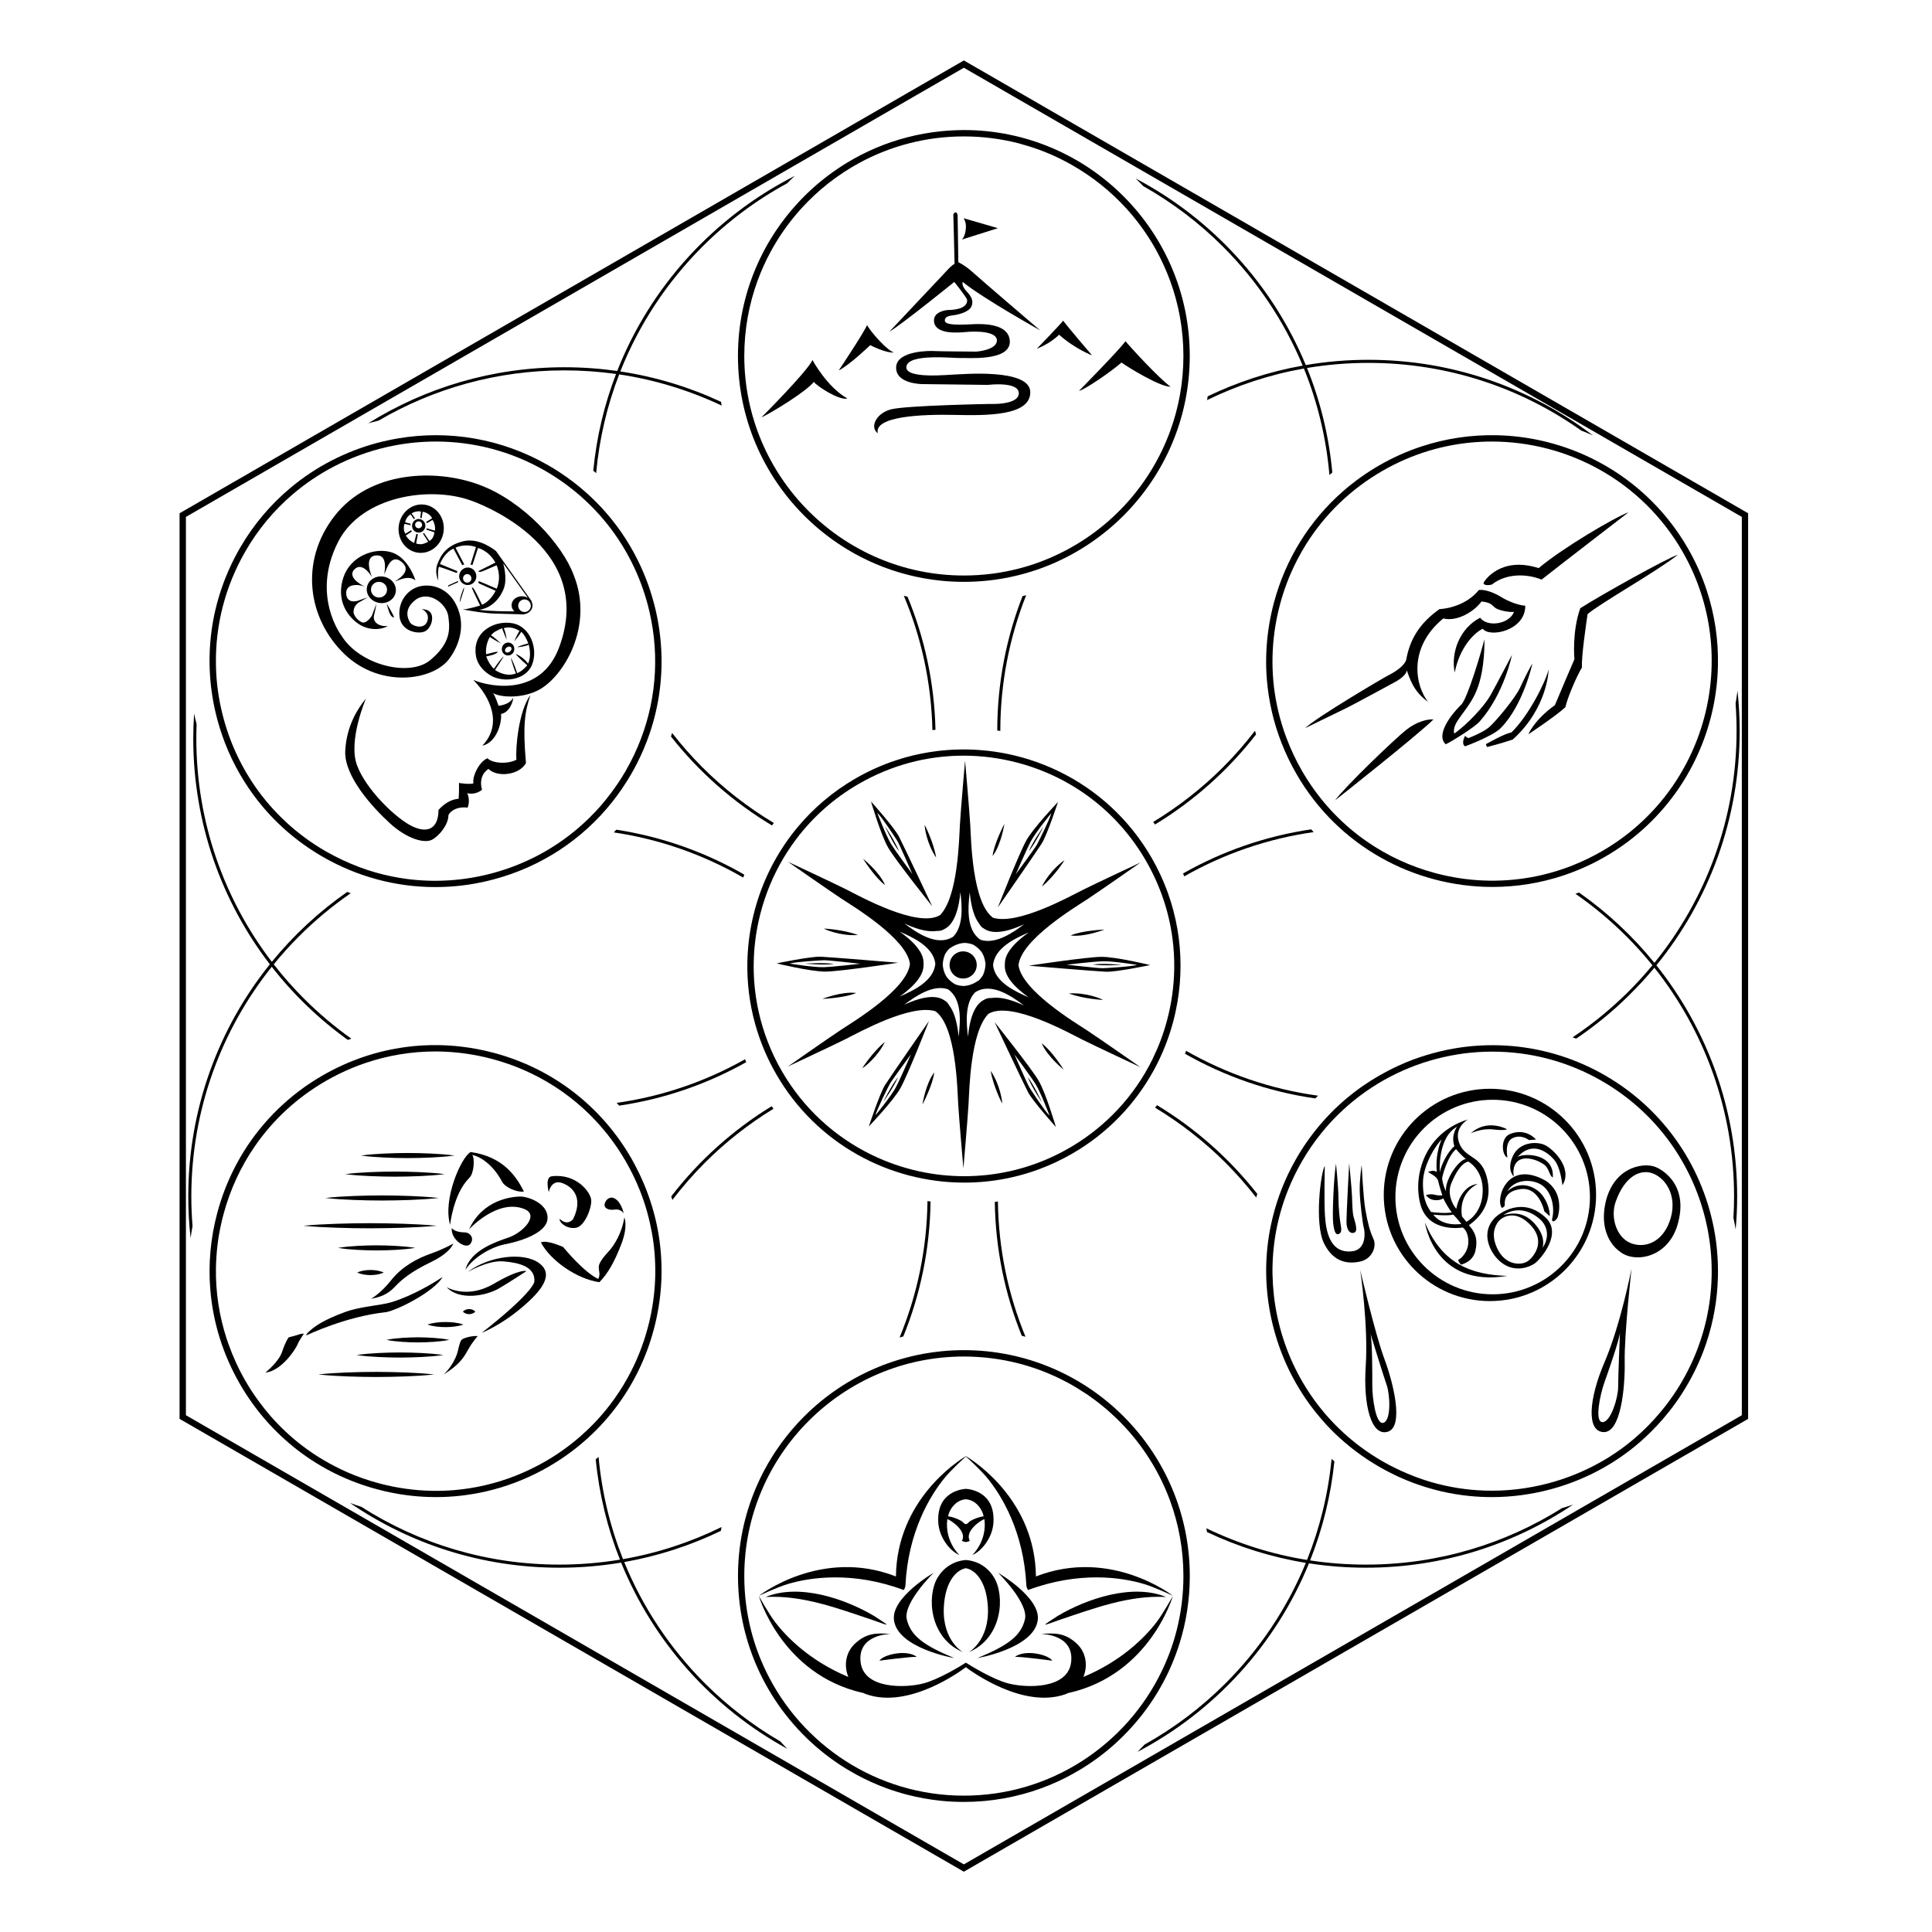 <?xml version="1.0" encoding="utf-8"?>
<!-- Generator: Adobe Illustrator 26.2.1, SVG Export Plug-In . SVG Version: 6.00 Build 0)  -->
<svg version="1.1" id="Layer_1" xmlns="http://www.w3.org/2000/svg" xmlns:xlink="http://www.w3.org/1999/xlink" x="0px" y="0px"
	 viewBox="0 0 576 576" style="enable-background:new 0 0 576 576;" xml:space="preserve">
<g>
	<path d="M72.67,232.72c1.73,2.79,3.66,5.44,5.78,7.94c1.41,1.67,2.91,3.26,4.49,4.79c0.79,0.76,1.6,1.51,2.42,2.23
		c3.31,2.9,6.93,5.49,10.82,7.74c10.38,5.99,21.9,9.05,33.57,9.05c1.46,0,2.93-0.05,4.39-0.14c0.73-0.05,1.47-0.11,2.2-0.18
		c2.2-0.22,4.4-0.54,6.58-0.98c1.46-0.29,2.92-0.63,4.37-1.02c14.12-3.78,26.35-11.85,35.27-23.1c2.06-2.6,3.94-5.36,5.63-8.28
		c0.56-0.97,1.1-1.96,1.61-2.95c1.53-2.98,2.83-6.04,3.89-9.16c1.42-4.16,2.41-8.44,2.98-12.77c0.28-2.16,0.46-4.34,0.53-6.53
		c0.07-2.19,0.03-4.38-0.11-6.57c-0.15-2.19-0.4-4.39-0.76-6.58c-0.36-2.19-0.83-4.37-1.42-6.55c-1.16-4.34-2.73-8.51-4.68-12.46
		c-1.46-2.96-3.12-5.8-4.99-8.49c-0.62-0.9-1.26-1.78-1.93-2.65c-2.66-3.46-5.66-6.67-8.97-9.56c-3.31-2.9-6.93-5.49-10.82-7.74
		c-14.07-8.12-29.89-10.58-44.78-8.07c-2.13,0.36-4.24,0.82-6.32,1.37c-9.37,2.51-18.2,7.03-25.79,13.36
		c-5.9,4.93-11.05,10.95-15.11,17.99c-1.12,1.95-2.15,3.94-3.06,5.96c-0.46,1.01-0.89,2.03-1.3,3.06c-0.81,2.05-1.52,4.14-2.12,6.24
		c-0.3,1.05-0.58,2.11-0.83,3.18c-0.5,2.13-0.89,4.28-1.17,6.44c-1.14,8.66-0.57,17.54,1.75,26.23
		C66.54,221.03,69.2,227.15,72.67,232.72z M64.38,198.07c-0.2-11.72,2.78-23.31,8.79-33.72c3.78-6.56,8.54-12.21,13.98-16.88
		c3.81-3.27,7.95-6.07,12.33-8.35c2.5-1.31,5.09-2.45,7.73-3.42c0.66-0.24,1.32-0.48,1.99-0.7c2.67-0.89,5.39-1.6,8.16-2.14
		c4.14-0.81,8.37-1.22,12.61-1.22c11.1,0,22.34,2.82,32.62,8.76c1.89,1.09,3.72,2.27,5.47,3.53c1.75,1.26,3.44,2.59,5.04,4
		c0.8,0.7,1.59,1.43,2.35,2.17c1.53,1.48,2.99,3.03,4.36,4.65c0.69,0.81,1.35,1.63,2,2.48c3.23,4.21,5.94,8.81,8.07,13.74
		c0.43,0.98,0.83,1.98,1.21,2.99c0.76,2.02,1.42,4.09,1.99,6.2c0.87,3.25,1.48,6.54,1.85,9.82c1.54,13.77-1.33,27.62-8.39,39.85
		c-1.33,2.3-2.79,4.49-4.36,6.58c-1.06,1.42-2.17,2.8-3.34,4.13c-1.01,1.14-2.06,2.23-3.14,3.3c-7.96,7.83-17.83,13.53-28.91,16.5
		c-8.44,2.26-17.08,2.81-25.49,1.71c-3.16-0.42-6.28-1.06-9.35-1.94c-3.41-0.97-6.74-2.25-9.99-3.79c-1.29-0.61-2.57-1.27-3.83-1.96
		c-0.34-0.19-0.68-0.36-1.01-0.55c-8.52-4.92-15.67-11.54-21.11-19.39c-1.81-2.62-3.43-5.37-4.85-8.25
		c-1.42-2.88-2.63-5.87-3.62-8.97c-0.33-1.03-0.64-2.08-0.92-3.13c-0.28-1.06-0.54-2.11-0.77-3.17c-0.46-2.12-0.81-4.25-1.06-6.38
		S64.41,200.2,64.38,198.07z"/>
	<path d="M255.08,232.08c-6.75,3.9-12.52,8.83-17.25,14.49c-1.35,1.62-2.61,3.29-3.79,5.02c-1.76,2.59-3.33,5.3-4.69,8.1
		c-1.81,3.73-3.26,7.62-4.33,11.62c-0.27,1-0.51,2-0.73,3.01c-0.88,4.04-1.37,8.17-1.47,12.32c-0.14,6.23,0.61,12.53,2.33,18.68
		c1.43,5.13,3.51,10.16,6.3,14.98c11.95,20.7,33.7,32.28,56.04,32.28c4.11,0,8.23-0.39,12.32-1.19c2.73-0.53,5.43-1.24,8.11-2.14
		c0.67-0.22,1.34-0.46,2-0.71c3.32-1.24,6.58-2.77,9.75-4.6c10.6-6.12,18.81-14.82,24.3-24.84c0.5-0.91,0.98-1.83,1.43-2.77
		c0.91-1.87,1.72-3.77,2.45-5.71c0.72-1.94,1.35-3.91,1.89-5.91c0.54-2,0.97-4.02,1.32-6.06c2.4-14.28,0.05-29.45-7.74-42.94
		c-6.68-11.57-16.42-20.29-27.61-25.73c-2.8-1.36-5.69-2.52-8.64-3.46c-0.98-0.31-1.98-0.61-2.98-0.87
		c-3.99-1.07-8.09-1.76-12.23-2.05c-4.14-0.29-8.32-0.19-12.48,0.32c-3.12,0.39-6.23,1-9.31,1.86c-1.03,0.29-2.05,0.6-3.06,0.94
		C262.92,228.07,258.93,229.86,255.08,232.08z M287.27,225.29c5.44,0,10.93,0.72,16.33,2.16c16.18,4.33,29.7,14.71,38.07,29.21
		c2.09,3.63,3.8,7.4,5.12,11.28c0.66,1.94,1.22,3.9,1.68,5.88c0.46,1.98,0.83,3.98,1.09,6c0.4,3.02,0.57,6.07,0.52,9.13
		c-0.09,5.1-0.8,10.23-2.15,15.28c-0.27,1.01-0.57,2.01-0.88,3c-0.64,1.98-1.36,3.91-2.18,5.8c-0.41,0.94-0.84,1.87-1.29,2.79
		c-2.71,5.51-6.21,10.56-10.38,15.01c-2.09,2.23-4.35,4.31-6.76,6.22c-1.61,1.28-3.29,2.48-5.04,3.61
		c-0.87,0.56-1.76,1.11-2.67,1.63c-1.87,1.08-3.78,2.05-5.71,2.92c-1.93,0.87-3.89,1.63-5.86,2.28c-1.97,0.66-3.97,1.21-5.97,1.66
		c-9.02,2.03-18.28,2-27.1,0.08c-4.9-1.07-9.67-2.72-14.2-4.92c-10.86-5.28-20.32-13.75-26.8-24.97
		c-3.24-5.61-5.51-11.53-6.87-17.54c-0.9-4.01-1.4-8.07-1.5-12.11c-0.03-1.01-0.03-2.02,0-3.03c0.09-4.03,0.57-8.04,1.43-11.96
		c1.28-5.88,3.4-11.58,6.3-16.89c1.45-2.65,3.1-5.21,4.94-7.65c4.9-6.5,11.16-12.14,18.65-16.46c0.6-0.35,1.21-0.69,1.82-1.01
		c4.89-2.62,10.04-4.55,15.32-5.79C277.79,225.84,282.51,225.29,287.27,225.29z"/>
	<path d="M287.83,18.29l-0.47-0.27L54.01,152.75l-0.47,0.27v270l233.35,134.73l0.47,0.27l233.35-134.73l0.47-0.27v-270L287.83,18.29
		z M519.3,421.93L287.36,555.84L55.43,421.93V154.11L287.36,20.2L519.3,154.11V421.93z"/>
	<path d="M493.24,287.06c-6.48-7.99-14.05-15.05-22.48-20.97c-0.35,0.13-0.7,0.25-1.06,0.38c5.42,3.76,10.49,7.99,15.15,12.64
		c2.75,2.75,5.35,5.64,7.8,8.67c-2.23,2.7-4.58,5.29-7.06,7.76c-5.1,5.1-10.71,9.7-16.74,13.73c0.36,0.12,0.71,0.25,1.07,0.38
		c8.74-5.91,16.59-13.03,23.31-21.14c14.88,18.73,23.76,42.43,23.76,68.21c0,2.15-0.07,4.27-0.19,6.39
		c0.25,1.13,0.47,2.27,0.67,3.41c0.28-3.23,0.44-6.5,0.44-9.8c0-26.06-9.01-50.02-24.08-68.93c15.52-19.05,24.83-43.36,24.83-69.85
		c0-4.06-0.22-8.06-0.65-12.01c-0.16,1.28-0.35,2.55-0.57,3.81c0.2,2.71,0.3,5.44,0.3,8.2
		C517.73,244.14,508.55,268.19,493.24,287.06z"/>
	<path d="M407.24,466.47c-5.66,0-11.22-0.43-16.65-1.25c3.7-9.29,6.18-19.21,7.24-29.54c-0.28-0.23-0.56-0.47-0.84-0.7
		c-1.02,10.54-3.53,20.64-7.32,30.1c-10.59-1.7-20.66-4.94-30.01-9.44c0.07,0.37,0.13,0.75,0.2,1.12c9.19,4.36,19.08,7.5,29.46,9.19
		c-5.57,13.54-13.76,25.73-23.95,35.92c-7.13,7.13-15.25,13.28-24.12,18.24c-0.7,0.75-1.41,1.48-2.13,2.19
		c23-12.07,41.23-31.99,51.13-56.21c5.54,0.85,11.22,1.3,17,1.3c22.86,0,44.11-6.94,61.75-18.82c-1.09,0.38-2.19,0.73-3.3,1.05
		C448.76,460.29,428.72,466.47,407.24,466.47z"/>
	<path d="M210.15,501.86c-10.25-10.25-18.48-22.52-24.05-36.15c10.15-1.79,19.82-4.96,28.81-9.31c0.07-0.38,0.15-0.76,0.22-1.14
		c-9.15,4.5-19.01,7.78-29.39,9.58c-3.81-9.57-6.31-19.8-7.28-30.48c-0.28,0.24-0.57,0.47-0.85,0.71
		c1.02,10.47,3.49,20.51,7.22,29.92c-5.87,0.97-11.9,1.48-18.04,1.48c-21.75,0-42.01-6.32-59.06-17.23
		c-1.14-0.36-2.28-0.75-3.4-1.16c17.78,12.18,39.28,19.31,62.46,19.31c6.27,0,12.41-0.52,18.39-1.52
		c9.63,23.72,27.25,43.33,49.52,55.51c-0.71-0.73-1.41-1.47-2.09-2.22C224.38,514.37,216.84,508.55,210.15,501.86z"/>
	<path d="M81.02,288.24c6.48,8.3,14.13,15.64,22.69,21.8c0.34-0.13,0.69-0.25,1.03-0.38c-5.02-3.57-9.72-7.55-14.07-11.89
		c-3.23-3.23-6.25-6.65-9.06-10.26c2.38-2.93,4.91-5.73,7.58-8.4c4.72-4.72,9.87-9.01,15.38-12.81c-0.35-0.13-0.7-0.26-1.04-0.39
		c-8.43,5.88-16,12.9-22.49,20.85c-14.12-18.47-22.51-41.55-22.51-66.6c0-1.43,0.04-2.84,0.09-4.26c-0.28-1.04-0.52-2.09-0.75-3.14
		c-0.16,2.45-0.25,4.91-0.25,7.4c0,25.33,8.51,48.68,22.83,67.33c-15.22,18.96-24.32,43.02-24.32,69.22c0,4.19,0.24,8.32,0.69,12.39
		c0.16-1.18,0.36-2.36,0.58-3.54c-0.23-2.92-0.36-5.87-0.36-8.84C57.04,330.82,66.01,307.02,81.02,288.24z"/>
	<path d="M168.27,110.42c5.23,0,10.37,0.37,15.4,1.07c-3.5,9.1-5.82,18.78-6.79,28.85c0.28,0.24,0.57,0.47,0.85,0.71
		c0.94-10.29,3.29-20.16,6.87-29.43c10.78,1.61,21.04,4.8,30.56,9.3c-0.08-0.37-0.13-0.74-0.2-1.12
		c-9.37-4.37-19.45-7.46-30.02-9.06c5.57-14.06,13.96-26.69,24.47-37.21c7.45-7.44,15.95-13.82,25.28-18.89
		c0.73-0.75,1.49-1.48,2.25-2.2c-24.01,12.21-42.99,32.91-52.93,58.16c-5.14-0.73-10.39-1.11-15.74-1.11
		c-21.48,0-41.52,6.13-58.49,16.71c1.03-0.29,2.06-0.56,3.1-0.81C129.14,115.88,148.07,110.42,168.27,110.42z"/>
	<path d="M364.62,73.54c10.08,10.08,18.2,22.1,23.76,35.46c-9.97,1.78-19.47,4.9-28.32,9.16c-0.06,0.37-0.13,0.75-0.19,1.12
		c9-4.4,18.69-7.61,28.87-9.41c4.03,9.93,6.65,20.59,7.61,31.72c0.28-0.24,0.57-0.47,0.86-0.71c-1.01-10.93-3.59-21.39-7.54-31.17
		c5.96-1,12.08-1.52,18.32-1.52c23.64,0,45.54,7.48,63.45,20.19c1.18,0.45,2.35,0.93,3.5,1.45c-18.59-14.15-41.79-22.56-66.96-22.56
		c-6.36,0-12.61,0.54-18.68,1.57c-9.91-23.93-27.97-43.63-50.72-55.63c0.77,0.74,1.52,1.5,2.25,2.27
		C349.58,60.42,357.58,66.5,364.62,73.54z"/>
	<path d="M278.9,217.57c-0.32-14.02-3.26-27.4-8.33-39.66c-0.37-0.09-0.73-0.18-1.1-0.28c5.2,12.36,8.2,25.87,8.52,40.05
		C278.29,217.64,278.6,217.61,278.9,217.57z"/>
	<path d="M305.94,177.46c-0.36,0.09-0.72,0.17-1.08,0.26c-4.85,12.42-7.52,25.93-7.54,40.07c0.3,0.04,0.61,0.09,0.91,0.14
		C298.23,203.63,300.97,189.98,305.94,177.46z"/>
	<path d="M200.38,218.53c-0.11,0.35-0.23,0.7-0.34,1.05c8.32,10.56,18.53,19.57,30.12,26.52c0.18-0.25,0.36-0.5,0.54-0.75
		c-7.77-4.66-14.93-10.23-21.3-16.6C206.19,225.54,203.18,222.12,200.38,218.53z"/>
	<path d="M183.74,247.36c-0.25,0.27-0.49,0.55-0.75,0.81c13.88,2.05,26.9,6.72,38.57,13.46c0.12-0.29,0.24-0.57,0.35-0.86
		C210.35,254.1,197.46,249.47,183.74,247.36z"/>
	<path d="M352.71,260.41c0.12,0.29,0.24,0.57,0.36,0.86c11.69-6.65,24.71-11.22,38.58-13.19c-0.26-0.27-0.5-0.55-0.75-0.82
		C377.18,249.29,364.29,253.84,352.71,260.41z"/>
	<path d="M364.62,228.75c-6.24,6.24-13.23,11.71-20.82,16.31c0.19,0.25,0.38,0.5,0.56,0.75c11.61-7.05,21.82-16.17,30.12-26.86
		c-0.11-0.36-0.22-0.72-0.33-1.08C371.21,221.71,368.03,225.34,364.62,228.75z"/>
	<path d="M344.38,330.24c7.65,4.62,14.7,10.13,20.99,16.41c3.26,3.26,6.31,6.72,9.14,10.37c0.11-0.35,0.22-0.71,0.34-1.06
		c-8.27-10.53-18.41-19.52-29.91-26.47C344.74,329.74,344.56,329.99,344.38,330.24z"/>
	<path d="M392.94,326.66c-14.14-1.94-27.41-6.58-39.3-13.37c-0.11,0.29-0.24,0.58-0.35,0.87c11.77,6.7,24.89,11.32,38.85,13.32
		C392.4,327.21,392.67,326.93,392.94,326.66z"/>
	<path d="M296.59,358.34c0.2,14.1,3.03,27.56,8.04,39.91c0.37,0.09,0.74,0.18,1.11,0.28c-5.14-12.46-8.04-26.06-8.23-40.33
		C297.2,358.25,296.9,358.3,296.59,358.34z"/>
	<path d="M222.48,316.66c-0.12-0.28-0.24-0.57-0.37-0.85c-11.61,6.55-24.52,11.05-38.26,13c0.25,0.27,0.51,0.54,0.75,0.82
		C198.2,327.62,210.98,323.13,222.48,316.66z"/>
	<path d="M269.31,398.44c5.07-12.44,7.93-26.01,8.12-40.23c-0.3-0.04-0.61-0.09-0.91-0.13c-0.17,14.39-3.12,28.12-8.32,40.67
		C268.57,398.64,268.94,398.54,269.31,398.44z"/>
	<path d="M210.15,346.65c6.14-6.14,13.02-11.55,20.47-16.1c-0.19-0.25-0.38-0.5-0.56-0.75c-11.55,7.07-21.7,16.2-29.94,26.88
		c0.11,0.36,0.23,0.71,0.34,1.07C203.44,353.84,206.68,350.13,210.15,346.65z"/>
	<path d="M311.1,246.44c0,0-3.18,4.45-4.39,7.4C308.8,251.19,311.1,246.44,311.1,246.44z"/>
	<path d="M283.1,287.69c0,2.24,1.81,4.05,4.05,4.05s4.05-1.81,4.05-4.05c0-2.24-1.81-4.05-4.05-4.05S283.1,285.46,283.1,287.69z"/>
	<path d="M319.2,278.9c4.22,0.54,10.07-1.76,10.07-1.76S322.57,277.4,319.2,278.9z"/>
	<path d="M275.7,245.96c-0.12,0.29,0.53,5.5,3.4,9.72C278.34,251.05,275.7,245.96,275.7,245.96z"/>
	<path d="M252.32,265.18c-3.96-1.99-17.41-8.26-17.41-8.26s0.32,0.18,0.89,0.51c-0.56-0.32-0.87-0.5-0.87-0.5
		s12.12,8.48,15.83,10.92c3.6,2.37,19.51,11.9,20.53,19.49c-0.79,7.62-16.92,17.29-20.55,19.68c-3.71,2.44-15.86,10.95-15.86,10.95
		s0.32-0.18,0.89-0.51c-0.56,0.32-0.87,0.5-0.87,0.5s13.41-6.26,17.37-8.25c3.76-1.89,19.29-10.51,26.62-8.22
		c6.22,4.48,6.52,23.3,6.78,27.64c0.26,4.43,1.55,19.21,1.55,19.21s0-0.36,0-1.02c0,0.64,0,1,0,1s1.29-14.74,1.54-19.16
		c0.24-4.13,0.53-21.39,5.92-26.9c0.06-0.03,0.12-0.06,0.19-0.1c6.73-3.72,23.78,5.77,27.75,7.76c3.96,1.99,17.41,8.26,17.41,8.26
		s-0.32-0.18-0.89-0.51c0.56,0.32,0.87,0.5,0.87,0.5s-12.12-8.48-15.83-10.92c-3.6-2.37-19.51-11.9-20.53-19.49
		c0.79-7.62,16.92-17.29,20.55-19.68c3.71-2.44,15.86-10.95,15.86-10.95s-0.32,0.18-0.89,0.51c0.56-0.32,0.87-0.5,0.87-0.5
		s-13.41,6.26-17.37,8.25c-3.76,1.89-19.29,10.51-26.62,8.22c-6.22-4.48-6.52-23.3-6.78-27.64c-0.26-4.43-1.55-19.21-1.55-19.21
		s0,0.36,0,1.02c0-0.64,0-1,0-1s-1.29,14.74-1.54,19.16c-0.24,4.13-0.53,21.39-5.92,26.9c-0.06,0.03-0.12,0.06-0.19,0.1
		C273.34,276.66,256.28,267.17,252.32,265.18z M275.34,287.57c0.11-1.51-0.06-4.81-7.12-9.82c3.83,1.66,10.03,4.47,10.63,9.51
		c-0.36,5.25-6.72,8.15-10.64,9.85C274.85,292.4,275.39,289.19,275.34,287.57z M285.8,309.06c-0.47-5-1.6-7.7-2.73-9.22
		c-0.36-0.6-0.75-1.09-0.97-1.23c-0.93-0.59-3.47-3.23-12.54,0.94c3.23-2.4,8.48-6.14,13.03-4.63
		C286.96,297.85,286.29,304.82,285.8,309.06z M295.71,297.53c-0.75,0-1.41,0.1-1.66,0.23c-0.98,0.51-4.53,1.39-5.46,11.33
		c-0.45-3.85-1.05-9.97,2.13-13.25c0.03-0.02,0.05-0.03,0.08-0.05c4.84-3.03,10.9,1.3,14.48,3.96
		C300.53,297.56,297.58,297.25,295.71,297.53z M299.58,287.53c-0.11,1.51,0.06,4.81,7.12,9.82c-3.83-1.66-10.03-4.47-10.63-9.51
		c0.36-5.25,6.72-8.15,10.64-9.85C300.06,282.7,299.53,285.91,299.58,287.53z M289.11,266.04c0.47,5,1.6,7.7,2.73,9.22
		c0.36,0.6,0.74,1.09,0.97,1.23c0.93,0.59,3.47,3.23,12.54-0.94c-3.23,2.4-8.48,6.14-13.03,4.63
		C287.95,277.25,288.62,270.28,289.11,266.04z M290.06,281.6c0.67,0.37,1.89,1.17,2.82,2.58c0,0,0,0-0.01,0
		c0.66,1.2,0.88,2.39,0.94,3.26c-0.02,0.82-0.17,2.1-0.83,3.42c0,0,0,0-0.01,0c-0.35,0.58-0.75,1.06-1.16,1.46
		c-0.14,0.05-0.26,0.11-0.36,0.18c0,0-1.67,1.32-4.13,1.47c0,0,0-0.01,0-0.01c-0.96-0.02-1.8-0.22-2.5-0.48
		c-0.67-0.37-1.89-1.17-2.82-2.58c0,0,0,0,0.01,0c-0.66-1.2-0.88-2.39-0.94-3.26c0.02-0.82,0.17-2.1,0.83-3.42c0,0,0,0,0.01,0
		c0.35-0.58,0.75-1.06,1.16-1.46c0.14-0.05,0.26-0.11,0.36-0.18c0,0,1.67-1.32,4.13-1.47c0,0,0,0.01,0,0.01
		C288.53,281.15,289.37,281.35,290.06,281.6z M279.21,277.56c0.75,0,1.41-0.1,1.66-0.23c0.98-0.51,4.53-1.39,5.46-11.33
		c0.45,3.85,1.05,9.97-2.13,13.25c-0.03,0.02-0.05,0.03-0.08,0.05c-4.84,3.03-10.9-1.3-14.48-3.96
		C274.39,277.54,277.33,277.84,279.21,277.56z"/>
	<path d="M310.64,264.31c3.63-2.97,6.72-7.8,6.72-7.8C317.05,256.55,312.86,259.71,310.64,264.31z"/>
	<path d="M263.9,323.43c-1.63,2.56-4.87,12.41-4.87,12.41s7.21-7.54,9.39-11.37c2.18-3.83,8.55-20.08,8.55-20.08
		S265.53,320.87,263.9,323.43z M267.08,324.18c-1.37,2.6-6.06,8.33-6.06,8.33c0.46-1.89,3.73-8.35,4.26-9.35
		c0.53-1,6.32-8.84,6.32-8.84S268.46,321.58,267.08,324.18z"/>
	<path d="M263.35,328.51c0,0,3.18-4.45,4.39-7.4C265.66,323.75,263.35,328.51,263.35,328.51z"/>
	<path d="M255.26,296.04c-4.22-0.54-10.07,1.76-10.07,1.76S251.89,297.54,255.26,296.04z"/>
	<path d="M298.76,328.98c0.12-0.29-0.53-5.5-3.4-9.72C296.12,323.89,298.76,328.98,298.76,328.98z"/>
	<path d="M245.66,276.84c0.2,0.25,5.03,2.3,10.12,1.92C251.38,277.1,245.66,276.84,245.66,276.84z"/>
	<path d="M263.81,310.64c-3.63,2.97-6.72,7.8-6.72,7.8C257.41,318.39,261.6,315.23,263.81,310.64z"/>
	<path d="M277.93,270.2c0,0-8.55-18.15-9.95-20.85c-1.41-2.69-8.31-10.42-8.31-10.42s2.93,10.01,5.15,13.82
		C267.04,256.56,277.93,270.2,277.93,270.2z M267.52,250.69c0.61,0.96,4.5,9.89,4.5,9.89s-4.72-6.35-6.29-8.84
		c-1.56-2.49-4.18-9.42-4.18-9.42C262.96,243.66,266.92,249.73,267.52,250.69z"/>
	<path d="M310.61,328.6c0,0-2.27-4.98-4.21-7.5C307.64,324.22,310.61,328.6,310.61,328.6z"/>
	<path d="M263.85,246.35c0,0,2.27,4.98,4.21,7.5C266.82,250.72,263.85,246.35,263.85,246.35z"/>
	<path d="M240.06,287.29c0,0,5.45,0.53,8.6,0.1C245.34,286.91,240.06,287.29,240.06,287.29z"/>
	<path d="M267.76,287.03c0,0-20-1.67-23.03-1.8c-3.04-0.13-13.18,1.99-13.18,1.99s10.14,2.47,14.54,2.45
		C250.5,289.64,267.76,287.03,267.76,287.03z M235.43,287.27c1.86-0.55,9.09-0.94,10.23-0.99c1.13-0.05,10.82,1.05,10.82,1.05
		s-7.86,0.92-10.8,1.02C242.74,288.47,235.43,287.27,235.43,287.27z"/>
	<path d="M263.87,263.88c-1.64-3.92-6.56-7.85-6.56-7.85S260.89,261.71,263.87,263.88z"/>
	<path d="M278.53,319.72c-2.58,3.38-3.52,9.6-3.52,9.6S278.14,323.39,278.53,319.72z"/>
	<path d="M334.39,287.65c0,0-5.45-0.53-8.6-0.1C329.12,288.04,334.39,287.65,334.39,287.65z"/>
	<path d="M310.56,251.51c1.63-2.56,4.87-12.41,4.87-12.41s-7.21,7.54-9.39,11.37c-2.18,3.83-8.55,20.08-8.55,20.08
		S308.93,254.07,310.56,251.51z M307.37,250.76c1.37-2.6,6.06-8.33,6.06-8.33c-0.46,1.89-3.73,8.35-4.26,9.35
		c-0.53,1-6.32,8.84-6.32,8.84S306,253.36,307.37,250.76z"/>
	<path d="M306.7,287.91c0,0,20,1.67,23.03,1.8s13.18-1.99,13.18-1.99s-10.14-2.47-14.54-2.45
		C323.96,285.3,306.7,287.91,306.7,287.91z M339.03,287.67c-1.86,0.55-9.09,0.94-10.23,0.99c-1.13,0.05-10.82-1.05-10.82-1.05
		s7.86-0.92,10.8-1.02C331.72,286.48,339.03,287.67,339.03,287.67z"/>
	<path d="M295.93,255.22c2.58-3.38,3.52-9.6,3.52-9.6S296.32,251.55,295.93,255.22z"/>
	<path d="M328.8,298.11c-0.2-0.25-5.03-2.3-10.12-1.92C323.07,297.84,328.8,298.11,328.8,298.11z"/>
	<path d="M296.53,304.74c0,0,8.55,18.15,9.95,20.85c1.41,2.69,8.32,10.42,8.32,10.42s-2.93-10.01-5.15-13.82
		C307.42,318.38,296.53,304.74,296.53,304.74z M306.94,324.26c-0.61-0.96-4.5-9.89-4.5-9.89s4.72,6.35,6.29,8.84
		s4.18,9.42,4.18,9.42C311.5,331.28,307.54,325.21,306.94,324.26z"/>
	<path d="M310.58,311.07c1.64,3.92,6.56,7.85,6.56,7.85S313.57,313.23,310.58,311.07z"/>
	<path d="M116.17,182.85c0.24,0.41,0.37,0.99,1.34,1.29c-0.35-1.22-1.93-3.64-2.21-4.15C115.26,179.92,115.93,182.43,116.17,182.85z
		"/>
	<path d="M153.97,226.5c-2.65,1.39-7.12,1.12-8.64-0.44c-2.6,1.08-4.62,5.64-4.17,7.49c-1.28,0.39-4.32-0.12-4.32-0.12
		s0.06,2.98-0.11,4.73c-2.41,0.1-4.59,1.74-6,3.31c0,5.09-2.74,7.2-7.61,4.98c-4.88-2.22-14.05-11.03-16.71-18.38
		c-2.67-7.35,2.69-19.79,2.69-19.79c-2.31,2.77-5.8,8.03-6.17,15.6c-0.36,7.56,8.15,16.85,13.33,21.58s10.35,6.06,12.54,4.89
		c2.19-1.17,4.9-4.52,4.89-7.29c0.64-1.45,2.83-2.68,5.71-2.27c0.93-2.18-0.09-4.32-0.09-4.32s2.22,0.73,4.4-1.01
		c-0.6-1.94-0.45-4.67,1.93-6.21c2.67,2.62,9.24,1.82,11.17-1.76c-1-11.49-0.31-15.31,1.34-20.28
		C154.65,211.88,153.64,223.01,153.97,226.5z"/>
	<path d="M123.86,173.04c0,0-2.03-6.8-7.13-8.37c-5.09-1.57-12.23,1.11-14.35,7.48c-2.12,6.37,0.77,11.23,4.36,13.75
		c3.59,2.52,7.63,1.63,8.87,0.71c-2.29,0.33-4.65-0.97-4.09-3.2c0.56-2.23,0.68-3.41,0.68-3.41l-1.31,3.54c0,0-1.7,2.85-3.3,1.85
		c-1.6-1-1.94-2.03-2.12-2.49c-0.18-0.46-0.11-2.41,1.66-3.37c1.76-0.96,2.44-1.43,2.44-1.43l-2.8,0.98c0,0-3.26,1.19-3.55-2
		c-0.29-3.19,3.77-2.98,5.65-2.13c0,0-5.47-2.47-3.36-5.03c2.55-2.9,5.42,2.18,5.42,2.18s-2.64-5.91,0.89-6.47
		c3.96-0.6,2.83,4.61,2.75,5.6c0.67-1.49,1.93-6.41,5.25-3.64c3.32,2.77-1.67,5.43-2.13,5.79
		C119.81,172.56,121.98,171.59,123.86,173.04z"/>
	<path d="M114.24,171.9c-2.38-0.34-4.56,1.15-4.86,3.32c-0.31,2.17,1.38,4.2,3.75,4.54c2.38,0.34,4.56-1.15,4.86-3.32
		C118.3,174.27,116.62,172.24,114.24,171.9z M115.37,176.14c-0.18,1.28-1.39,2.17-2.7,1.98c-1.31-0.18-2.23-1.37-2.05-2.65
		c0.18-1.28,1.39-2.17,2.7-1.98C114.64,173.67,115.55,174.86,115.37,176.14z"/>
	<polygon points="133.58,174.91 136.62,173.55 136.51,173.22 133.67,174.51 	"/>
	<path d="M126.8,157.03c0.16-1.11-0.6-2.13-1.68-2.28c-1.08-0.15-2.09,0.62-2.25,1.73c-0.16,1.11,0.6,2.13,1.68,2.28
		C125.64,158.91,126.64,158.14,126.8,157.03z M123.77,156.32c0.08-0.56,0.61-0.95,1.18-0.87c0.57,0.08,0.97,0.6,0.89,1.16
		c-0.08,0.56-0.61,0.95-1.18,0.87C124.09,157.41,123.69,156.89,123.77,156.32z"/>
	<path d="M138.27,175.98c0,0,0.12-0.82,0.11-1c-0.3,0.71-1.49,3.65-1.27,4.59L138.27,175.98z"/>
	<path d="M155.32,183.15c0.06,0.01,0.12,0.02,0.18,0.03c0.12,0.01,0.24-0.01,0.36-0.01c0.27,0.01,0.44,0.01,0.44,0.01l-0.1-0.04
		c1.4-0.2,2.49-1.22,2.56-2.5c0.02-0.45-0.09-0.88-0.3-1.26l0.11-0.05l-10.66-15c0,0-4.9-4.22-9.84-2.95
		c-4.94,1.26-6.6,3.91-7.76,7.05c-0.75,2.43,0.36,4.67,0.36,4.67s-0.28-2.58,0.18-4.14c1.19,0.33,5.37,1.89,5.37,1.89l0.12-0.57
		l-5.17-2.13c0,0,1.22-3.39,4.04-4.58c0.73,1.45,2.6,4.91,2.6,4.91l0.6-0.21l-2.6-4.98c0,0,2.64-1.4,6.09-0.19
		c-0.67,2.1-1.63,5.26-1.63,5.26l0.6,0.05l1.63-5.03c0,0,3.16,0.67,5.19,4.36c-2.33,1.18-5.11,2.55-5.11,2.55s0.24,0.45,1.33,0.01
		c1.09-0.44,4.13-1.78,4.13-1.78s1.61,3.25,0.04,7c-2.24-1.01-5.31-2.26-5.31-2.26s-0.34,0.47,0.08,0.7
		c0.42,0.22,4.91,2.17,4.91,2.17s-1.39,3.03-4.05,4.18c-0.71-1.49-2.17-4.42-2.46-4.78c-0.29-0.36-0.63-0.6-0.54-0.19
		c0.09,0.41,2.44,5.18,2.44,5.18s-3.96,1.23-5.22,1.17c3.23,0.59,6.74,1.17,9.86,1.25C150.09,183.02,153.62,183.11,155.32,183.15z
		 M158.24,180.85c-0.14,1.03-1.09,1.75-2.12,1.6c-1.03-0.14-1.74-1.1-1.6-2.12c0.14-1.03,1.09-1.75,2.12-1.6
		S158.38,179.82,158.24,180.85z M150.27,175.26c1.04-3.04-0.25-7.33-0.25-7.33l7.37,10.33c-0.46-0.28-1.01-0.46-1.61-0.49
		c-1.72-0.09-3.18,1.04-3.26,2.53c-0.04,0.75,0.28,1.44,0.82,1.96c-1.75,0.01-7.57,0.01-10.55-0.48
		C146.46,181.42,149.23,178.3,150.27,175.26z"/>
	<path d="M151.75,191.58c-1.02-0.14-1.96,0.6-2.11,1.66c-0.15,1.06,0.55,2.03,1.57,2.17c1.02,0.14,1.96-0.6,2.11-1.66
		C153.47,192.69,152.77,191.72,151.75,191.58z M152,194.28c-0.47,0.35-1.06,0.36-1.32,0.01c-0.26-0.34-0.09-0.91,0.38-1.26
		c0.47-0.35,1.06-0.36,1.32-0.01C152.64,193.36,152.47,193.93,152,194.28z"/>
	<path d="M134.44,195.68c0,0,4.51-6,2.52-12.9c-1.99-6.9-7.32-8.7-11.16-8.1c-3.84,0.59-7.11,4.2-6.71,8.97
		c0.4,4.77,5.82,5.49,7.6,4.58c1.78-0.91,2.55-3.6,1.95-5.08c-0.59-1.48-2.1-1.41-2.95-1.62c0,0,2.62,1.11,1.69,3.71
		c-0.93,2.6-4.52,1.44-5.17,0.29c-0.64-1.15-2.02-4.05,1.98-6.92c4-2.49,8.99,1.51,9.47,5.15c0.48,3.64,0.87,7.85-5.39,13.05
		c-6.26,5.2-21.17,1.35-26.44-7.27c0,0-9.22-11.92-1.01-28.02c6.98-13.68,27.36-16.71,39.62-12.28c0,0,38.03,12.83,26.18,43.95
		c-5.4,14.18-19.88,11.85-25.52,9.53c5.06,5.04,8.84,13.2,2.7,19.6c4.3-0.96,5.88-6.95,5.57-9.47c2.66-0.41,3.72-4.14,3.61-4.8
		c-1.14,2.18-4.37,2.35-4.37,2.35s-0.88-2.81-1.62-3.77c2.08,1.29,8.52,1.73,13.55-0.89c7.38-3.85,16.69-18.99,10.47-34.39
		c-3.37-8.98-14.83-21.86-28.03-26.79c-13.21-4.93-32.78-4.18-43.25,9.29c-10.47,13.47-8.03,30.54,2.93,41.12
		C113.61,205.56,130.11,202.86,134.44,195.68z"/>
	<path d="M141.99,172.17c0.2-1.43-0.77-2.75-2.17-2.95c-1.4-0.2-2.69,0.8-2.9,2.23c-0.2,1.43,0.77,2.75,2.17,2.95
		C140.5,174.6,141.79,173.6,141.99,172.17z M138.1,172.78c-0.19-0.68,0.19-1.38,0.85-1.57c0.66-0.19,1.36,0.2,1.55,0.88
		s-0.19,1.38-0.85,1.57C138.99,173.85,138.3,173.46,138.1,172.78z"/>
	<path d="M152.77,185.81c-4.72-0.87-10.75,1.86-11,7.65c-0.14,2.74,0.8,5.66,4.47,7.9c3.67,2.23,10.45,1.56,12.37-3.15
		C160.53,193.49,158.13,186.75,152.77,185.81z M157.64,192.16c0.21,0.98,0.82,3.42-0.19,5.68c-0.75-1.01-2.16-2.28-3.69-2.87
		c0.36,0.7,3.44,3.39,3.44,3.39s-1.54,1.85-3.03,2.32c-0.21-0.83-1.29-3.71-1.89-4.62c0.1,0.57,1.01,3.59,1.55,4.71
		c-2.73,1.1-5.46-0.47-6.24-1.03c0.27-0.33,2.59-4.02,2.59-4.02c-0.61,0.31-2.23,2.65-2.92,3.65c-0.67-0.54-1.68-1.93-2.29-3.67
		c0.74-0.16,2.87-0.53,3.48-1.35c-0.6-0.12-1.62,0.25-3.53,0.71c-0.14-1.47,0.1-3.44,1.14-5.19c0.52,0.5,3.29,1.98,3.29,1.98
		s-2-1.92-2.95-2.42c0.6-0.95,1.93-1.55,3.29-2.12c0.3,0.93,1.35,3.43,1.35,3.43s-0.26-2.49-0.88-3.44c1.21-0.41,2.9-0.36,4.71,0.8
		c-0.87,1.38-1.56,3.11-1.56,3.11s1.52-1.76,2.08-2.86c1.19,0.96,2.12,3.46,2.12,3.46s-2.29,0.58-3.31,1.13
		C154.54,192.99,157.03,192.66,157.64,192.16z"/>
	<path d="M132.24,158.55c0.56-3.95-1.98-7.58-5.66-8.09c-3.68-0.52-7.12,2.26-7.68,6.22c-0.56,3.95,1.98,7.58,5.66,8.09
		C128.24,165.29,131.68,162.51,132.24,158.55z M124.14,159.15l-0.67,2.73c0,0-1.09-0.56-1.55-1.04c-0.47-0.49-0.94-1.19-0.94-1.19
		l1.83-1.19l-0.25-0.37l-1.7,1.03c0,0-0.46-0.61-0.46-1.6c-0.01-0.99,0.21-1.35,0.21-1.35l1.78,0.42l0.02-0.43l-1.65-0.45
		c0,0,0.25-0.96,0.68-1.49c0.43-0.53,0.95-0.88,0.95-0.88l1.02,1.43l0.32-0.22l-1.02-1.46c0,0,0.53-0.44,1.44-0.59
		c0.91-0.15,1.37,0.03,1.37,0.03l-0.23,1.89l0.4,0.07l0.31-1.89c0,0,0.83,0.02,1.76,0.69c0.93,0.67,1.05,1.24,1.05,1.24l-1.73,1.06
		l0.17,0.4l1.7-0.97c0,0,0.4,0.46,0.65,1.52c0.25,1.06,0.03,1.67,0.03,1.67l-2.41-0.7l-0.13,0.38l2.41,0.81c0,0-0.03,0.75-0.43,1.51
		c-0.4,0.76-1.05,1.07-1.05,1.07l-1.62-2.39l-0.29,0.22l1.55,2.41c0,0-0.88,0.5-1.73,0.68c-0.86,0.18-1.86-0.15-1.86-0.15l0.51-2.78
		L124.14,159.15z"/>
	<path d="M334.35,108.09c1.74,1.26,11.5,7.31,14.65,7.2c-3.36-2.37-11.87-11.64-13.46-13.57c-1.46,2.23-13.86,14.82-13.86,14.82
		C323.53,116.15,331.73,110.45,334.35,108.09z"/>
	<path d="M285.71,78.17l-0.21-14.08c0,0-0.19-0.77-0.58-0.78c-0.39-0.01-0.7,0.6-0.7,0.6s0.31,11.04,0.37,14.8
		c-0.67,0.08-2.91,2.63-2.91,2.63L265.14,98.9c3.72-2.16,19.36-14.84,19.36-14.84s3.66,4.5,3.84,5.36c0.19,2.91-4.71,2.98-5.68,3.01
		c-0.96,0.03-4.19,0.61-4.2,3.05c-0.06,4.27,6.91,3.76,9.61,3.5s9.21-0.31,9.14,2.56c-0.07,2.87-6.15,3.29-6.15,3.29
		s-11.59-0.08-12.54-0.17c-0.95-0.09-11.14-0.23-11.35,4.8c-0.21,5.03,7.73,5.05,7.73,5.05l19.6,0.24c0,0,9.24-1.14,9.24,2.48
		c-0.01,3.62-8.58,3.2-8.58,3.2s-25.11,0.44-29.55,1.62c-4.45,1.18-6.37,5.35-3.92,7.11c-1.13-5.14,13.48-5.67,22.96-5.46
		c9.48,0.21,22.64,0.34,22.51-6.84c-0.13-7.17-20.75-5.21-22.27-5.22c-1.53,0-15.32,1.56-14.66-2.4c0.67-3.96,14.05-2.4,15.99-2.51
		c1.94-0.11,14.89,1.13,14.85-4.9c-0.19-6.48-11.25-5.09-12.74-5.09c-1.48,0-6.56,0.39-6.64-1.14c-0.08-1.54,2.18-1.51,3.22-1.71
		c1.03-0.2,4.06-0.89,4.75-2.62c0.69-1.73-0.31-2.93-0.71-3.51c-0.4-0.58-2.45-2.32-1.91-3.68c6.21,5.01,23.07,14.41,23.07,14.41
		s-17.61-15.05-20-17.23C287.71,79.07,285.71,78.17,285.71,78.17z"/>
	<path d="M287.93,68.43c-0.28,2.29-1.18,3-1.18,3l10.76-3.4l-10.25-2.98C287.26,65.05,288.21,66.14,287.93,68.43z"/>
	<path d="M242.23,107.35c-1.72,3.6-15.25,17.11-15.25,17.11c2.84-1.27,13.59-7.85,15.65-10.61c0.79,1.16,7.51,5.63,10.01,4.95
		C246.58,115.43,242.23,107.35,242.23,107.35z"/>
	<path d="M266.55,105.08c-1.86-0.4-6.74-5.83-8.06-8.16c-0.72,1.95-8.43,13.52-8.43,13.52c3.1-1.51,9.39-7.53,9.39-7.53
		S264.11,105.34,266.55,105.08z"/>
	<path d="M315.75,99.79c4.91,4.34,9.83,6.15,9.83,6.15s-6.94-8.08-8.61-10.33c-1.07,1.37-7.85,8.36-7.85,8.36
		S312.95,102.56,315.75,99.79z"/>
	<path d="M280.48,39.14c-3.39,0.35-6.71,0.94-9.94,1.78c-6.45,1.66-12.53,4.26-18.09,7.64c-1.85,1.13-3.64,2.34-5.37,3.63
		c-3.46,2.59-6.66,5.5-9.56,8.69c-2.18,2.39-4.18,4.94-6,7.63c-0.61,0.9-1.19,1.81-1.75,2.73c-1.13,1.85-2.17,3.76-3.11,5.72
		c-0.47,0.98-0.92,1.98-1.35,2.98c-3.41,8.06-5.3,16.91-5.3,26.19s1.89,18.14,5.3,26.19c0.43,1.01,0.88,2,1.35,2.98
		c0.95,1.96,1.99,3.87,3.11,5.72c0.56,0.93,1.15,1.84,1.75,2.73c1.82,2.69,3.82,5.24,6,7.63c2.9,3.19,6.1,6.1,9.56,8.69
		c1.73,1.29,3.52,2.51,5.37,3.63c5.55,3.38,11.63,5.98,18.09,7.64c3.23,0.83,6.54,1.43,9.94,1.78c2.26,0.23,4.56,0.35,6.88,0.35
		c37.14,0,67.35-30.21,67.35-67.35s-30.21-67.35-67.35-67.35C285.04,38.79,282.75,38.91,280.48,39.14z M309.85,44.66
		c2,0.74,3.96,1.57,5.87,2.49c1.3,0.63,2.57,1.31,3.82,2.02c6.09,3.45,11.58,7.84,16.26,12.98c1.41,1.55,2.75,3.17,4,4.85
		s2.44,3.42,3.53,5.22c0.55,0.9,1.07,1.81,1.58,2.74c0.73,1.35,1.4,2.73,2.04,4.13c0.68,1.49,1.32,3.01,1.89,4.56
		c2.57,7.01,3.98,14.59,3.98,22.48s-1.41,15.47-3.98,22.48c-0.74,2-1.57,3.96-2.49,5.87c-4.14,8.58-10.1,16.13-17.38,22.14
		c-1.62,1.34-3.3,2.59-5.04,3.77c-0.87,0.59-1.76,1.16-2.66,1.7c-1.8,1.09-3.66,2.1-5.56,3.03c-1.91,0.92-3.87,1.75-5.87,2.49
		c-2,0.74-4.05,1.38-6.14,1.91c-5.22,1.35-10.7,2.06-16.34,2.06c-36.1,0-65.46-29.37-65.46-65.46c0-7.9,1.41-15.47,3.98-22.48
		c1.1-3.01,2.42-5.91,3.93-8.69c0.5-0.93,1.03-1.84,1.58-2.74c1.09-1.8,2.27-3.54,3.53-5.22s2.59-3.3,4-4.85
		c4.93-5.43,10.77-10.03,17.26-13.56c9.27-5.04,19.9-7.91,31.18-7.91c5.64,0,11.12,0.72,16.34,2.06
		C305.79,43.29,307.84,43.93,309.85,44.66z"/>
	<path d="M419.19,217.64c-3.2,2.54-18.05,16.71-21.15,20.97c0,0,24.5-19.34,29.33-24.12C425.63,214.35,422.39,215.1,419.19,217.64z"
		/>
	<path d="M469.39,196.55c0,0-4.75,11.04-5.82,13.68c-6.28,4.51-7.9,8.68-7.9,8.68s8.2-5.43,11.04-8.08
		c0.45-2.34,3.07-8.7,4.94-11.86c-0.24-3.01,1.25-12.98,1.66-15.87c3.36-3,21.11-13.02,26.94-17.72
		c-3.44,1.12-22.86,11.97-29.11,15.95C468.62,188.38,469.39,196.55,469.39,196.55z"/>
	<path d="M441.68,179.32c2.31,0.29,2.8,0.65,3.85,1.69c1.05,1.03,4.61,1.59,5.84,1.41c-1.29,3.6-7.88,4.73-10.09,1.75
		c-6.02,3.1-8.8,10.28-7.58,16.33c1.43-7.19,5.44-11.6,8.36-13.05c2.08,2.78,12.74,0.55,12.68-6.86c-2.38-0.15-5.58-1.62-6.71-2.32
		c-1.13-0.7-4.38-2.62-7.12-2.38c-2.53,3.18-6.9,5.38-11.77,5.72c-5.97,4.25-8.8,9.03-9.89,15.04c-0.39,1.67-3.1,3.56-4.93,4.47
		c-1.83,0.9-22.12,12.91-25.19,15.95c0,0,10.69-5.21,12.51-6.09c1.82-0.88,14.57-7.81,14.57-7.81s3.18-1.73,3.19-3.36
		c0.79,2.03,1.8,6.28,6.37,9.43c-3.57-4.31-6.38-15.86,4.52-24.86C434.55,185.46,439.73,182.13,441.68,179.32z"/>
	<path d="M450.64,218.34c-2.59,0.59-6.46,2.95-7.59,3.48c-0.1,0.41,0.35,0.89,0.35,0.89s4.66-1.2,7.62-2.24
		c10.49-9.47,10.7-20.89,10.7-20.89C460.69,203.52,455.81,213.27,450.64,218.34z"/>
	<path d="M442.34,173.69c-0.27,0.62,0.88,1,2.45,0.58c4.15-3.31,10.22-3.32,14.82-1.47c4.15-3.31,25.91-20.06,25.91-20.06
		c-3.96,1.38-19.83,10.75-26.79,16.64C447.45,165.76,442.62,173.07,442.34,173.69z"/>
	<path d="M456.87,197.83c-0.5,0.68-2.14,3.86-3.65,7.13c-1.51,3.27-7.49,10.37-9.36,11.93c-1.87,1.56-6.06,3.17-6.06,3.17
		s-0.44-0.11-1.01-0.69c-1.33,2.66,0.03,3.13,0.03,3.13s8.15-2.99,10.55-5.38C454.16,210.29,456.87,197.83,456.87,197.83z"/>
	<path d="M441.15,215.09c7.27-8.17,9.63-19.85,9.63-19.85s-4.79,9.17-6.46,12.13c-1.66,2.96-6.73,8.53-10.78,11.35
		c-0.76-3.61,4.12-6.52,6.73-12.96c2.61-6.44,2.28-15.15,2.28-15.15c-0.86,3.56-5.09,17.9-6.94,19.51
		c-4.18,4.12-7.28,9.44-4.58,11.77C432.2,221.42,439.65,216.85,441.15,215.09z"/>
	<path d="M459.15,131.29c-4.21-0.92-8.52-1.43-12.85-1.53c-7.58-0.17-15.25,0.93-22.68,3.4c-4.24,1.41-8.41,3.27-12.43,5.59
		c-3.9,2.25-7.51,4.84-10.82,7.74c-9.93,8.69-17.07,20.12-20.56,33.16c-1.16,4.34-1.89,8.74-2.18,13.13
		c-0.07,1.1-0.12,2.19-0.14,3.29c-0.04,2.19,0.03,4.38,0.21,6.56c0.27,3.27,0.78,6.51,1.52,9.7c1.49,6.39,3.94,12.59,7.31,18.44
		c12.46,21.58,35.14,33.66,58.44,33.66c7.14,0,14.33-1.13,21.31-3.48c1.39-0.47,2.78-0.98,4.16-1.55c1.38-0.57,2.74-1.18,4.09-1.84
		c1.35-0.66,2.69-1.38,4.01-2.14c9.05-5.22,16.42-12.24,21.94-20.35c1.23-1.8,2.36-3.66,3.4-5.56c2.6-4.75,4.62-9.79,6.01-15
		c0.56-2.08,1.02-4.19,1.37-6.32c0.18-1.06,0.33-2.13,0.46-3.2c0.26-2.14,0.41-4.3,0.46-6.47c0.17-7.58-0.93-15.25-3.4-22.68
		c-1.41-4.24-3.27-8.41-5.59-12.43c-6.96-12.06-17.12-21.15-28.79-26.83C469.54,134.21,464.42,132.44,459.15,131.29z M501.56,164.35
		c18.05,31.26,7.3,71.37-23.96,89.42c-2.84,1.64-5.77,3.05-8.76,4.24c-2,0.79-4.02,1.48-6.07,2.06c-2.05,0.59-4.12,1.07-6.21,1.45
		c-9.4,1.71-19.14,1.33-28.64-1.21c-7.39-1.98-14.25-5.17-20.36-9.39c-0.87-0.6-1.73-1.23-2.57-1.87
		c-6.73-5.17-12.45-11.66-16.82-19.23c-1.84-3.19-3.38-6.49-4.65-9.87c-0.5-1.32-0.95-2.66-1.36-4c-0.18-0.58-0.35-1.17-0.51-1.76
		c-1.33-4.87-2.09-9.86-2.25-14.9c-0.03-1.06-0.04-2.13-0.02-3.19c0.09-5.33,0.84-10.68,2.25-15.96c0.57-2.11,1.23-4.18,1.99-6.2
		c0.38-1.01,0.78-2.01,1.21-2.99c1.28-2.95,2.77-5.79,4.45-8.5c5.61-9.03,13.39-16.59,22.85-22.05c4.5-2.6,9.18-4.6,13.95-6.03
		c4.09-1.22,8.25-2.03,12.42-2.43c2.08-0.2,4.17-0.3,6.25-0.3C467.4,131.63,489.45,143.38,501.56,164.35z"/>
	<path d="M134.2,365.18c0,0,0.91-9.17,5.68-13.97c1.52-1.38,1.69-6.08,0.89-6.86c2.45,0.4,6.32,3,8.95,8.02
		c0.92,1.63,4.28,3.17,6.48,2.87c-2.07-4.07-5.88-10.39-15.89-11.78C137.48,345.01,131.95,357.56,134.2,365.18z"/>
	<path d="M121.56,345.27c2.33-0.02,4.65-0.05,6.98-0.17c2.33-0.11,4.65-0.28,6.98-0.59c-2.33-0.31-4.65-0.48-6.98-0.59
		c-2.33-0.12-4.65-0.15-6.98-0.17c-2.33,0.01-4.65,0.05-6.98,0.17c-2.33,0.11-4.65,0.28-6.98,0.59c2.33,0.32,4.65,0.48,6.98,0.59
		C116.91,345.23,119.24,345.26,121.56,345.27z"/>
	<path d="M129.42,409.77c-2.88-0.31-5.75-0.48-8.63-0.59c-2.88-0.12-5.75-0.15-8.63-0.17c-2.88,0.01-5.75,0.05-8.63,0.17
		c-2.88,0.11-5.75,0.28-8.63,0.59c2.88,0.32,5.75,0.48,8.63,0.59c2.88,0.12,5.75,0.15,8.63,0.17c2.88-0.02,5.75-0.05,8.63-0.17
		C123.67,410.25,126.54,410.09,129.42,409.77z"/>
	<path d="M139.84,366.51c0,0,8.52-9.36,16.6-6.01c4.44,1.93-0.73,7.02-4.69,8.4c-3.97,1.37-11.49,3.87-12.99,9.67
		c2.75-4.17,8.23-6.92,11.83-7.61c3.6-0.69,12.4-3.06,12.65-7.66c0.25-4.6-6.04-6.66-8.3-6.57
		C152.69,356.82,144.01,357.52,139.84,366.51z"/>
	<path d="M117.76,350.81c2.47-0.02,4.95-0.05,7.42-0.17c2.47-0.11,4.95-0.28,7.42-0.59c-2.47-0.31-4.95-0.48-7.42-0.59
		c-2.47-0.12-4.95-0.15-7.42-0.17c-2.47,0.01-4.95,0.05-7.42,0.17c-2.47,0.11-4.95,0.28-7.42,0.59c2.47,0.32,4.95,0.48,7.42,0.59
		C112.82,350.76,115.29,350.79,117.76,350.81z"/>
	<path d="M113.91,357.92c2.82-0.02,5.63-0.05,8.45-0.17c2.82-0.11,5.63-0.28,8.45-0.59c-2.82-0.31-5.63-0.48-8.45-0.59
		c-2.82-0.12-5.63-0.15-8.45-0.17c-2.82,0.01-5.63,0.05-8.45,0.17c-2.82,0.11-5.63,0.28-8.45,0.59c2.82,0.32,5.63,0.48,8.45,0.59
		C108.28,357.87,111.09,357.91,113.91,357.92z"/>
	<path d="M167.79,352.77c3.52,1.37,5.93,4.84,3.1,10.63c-0.12,0.26-1.76,2.19-4.03-0.02c-0.22,1.07,2.11,3.1,4.81,2.68
		c2.69-0.42,4.76-5.99,4.6-8.28c-0.16-2.29-4.37-7.95-11.67-7.1c-2.26,0.12-0.99,4.75-0.99,4.75S164.27,351.4,167.79,352.77z"/>
	<path d="M89.19,397.83c-0.66,0.25-3.15,0.9-3.15,0.9s-0.95,1.28-1.94,4.3c-0.99,3.02-4.99,6.2-4.99,6.2
		c4.95-0.54,9.1-7.15,9.59-8.39c0.49-1.24,1.91-3.22,1.91-3.22S89.85,397.58,89.19,397.83z"/>
	<path d="M110.33,366.2c3.32-0.02,6.63-0.05,9.95-0.17c3.32-0.11,6.63-0.28,9.95-0.59c-3.32-0.31-6.63-0.48-9.95-0.59
		c-3.32-0.12-6.63-0.15-9.95-0.17c-3.32,0.01-6.63,0.05-9.95,0.17c-3.32,0.11-6.63,0.28-9.95,0.59c3.32,0.32,6.63,0.48,9.95,0.59
		C103.7,366.16,107.02,366.19,110.33,366.2z"/>
	<path d="M131.96,380.71c-2.9,1.91-8.7,5.46-15.22,7.52c-3.67,1.06-9.66,1.27-14.34,3.11c-5.65,2.12-8.67,3.98-10.69,6.05
		c-0.61,0.71-0.32,0.72-0.32,0.72s11.53-5.61,23.75-6.92C118.81,390.49,129.58,384.95,131.96,380.71z"/>
	<path d="M156.94,378.97c0,0-1.77-0.88-9.76,3.79c-7.99,4.67-14.02,0.99-14.02,0.99c3.78,4.1,11.8,2.63,15.73,0.3
		C152.08,382.16,156.94,378.97,156.94,378.97z"/>
	<path d="M118.06,372.63c1.92-0.11,3.84-0.28,5.76-0.59c-1.92-0.31-3.84-0.48-5.76-0.59c-1.92-0.12-3.84-0.15-5.76-0.17
		c-1.92,0.01-3.84,0.05-5.76,0.17c-1.92,0.11-3.84,0.28-5.76,0.59c1.92,0.32,3.84,0.48,5.76,0.59c1.92,0.12,3.84,0.15,5.76,0.17
		C114.22,372.78,116.14,372.75,118.06,372.63z"/>
	<path d="M140.21,370.87c1.34-1.72-0.09-3.41-1.57-3.44c-3.28-0.03-3.95-1.33-3.95-1.33C134.32,369.56,138.88,372.59,140.21,370.87z
		"/>
	<path d="M138.93,390.44c-0.31,0.12-0.62,0.28-0.93,0.6c0.31,0.32,0.62,0.48,0.93,0.6c0.31,0.11,0.62,0.16,0.93,0.16
		c0.31,0,0.62-0.05,0.93-0.16c0.31-0.12,0.62-0.28,0.93-0.6c-0.31-0.32-0.62-0.47-0.93-0.6c-0.31-0.11-0.62-0.16-0.93-0.16
		C139.55,390.28,139.24,390.33,138.93,390.44z"/>
	<path d="M117.99,383.36c1.59-1.67,4.37-4.15,10.38-7.03s6.76-5.56,6.76-5.56s-2.82,1.62-6.68,2.98c-3.86,1.36-8.48,3.71-11.8,7.89
		c-3.32,4.19-6.06,5.58-6.06,5.58C114.69,386.53,116.4,385.04,117.99,383.36z"/>
	<path d="M110.45,380.15c0.66,0,1.31-0.05,1.97-0.16c0.66-0.12,1.31-0.28,1.97-0.6c-0.66-0.32-1.31-0.47-1.97-0.6
		c-0.66-0.11-1.31-0.16-1.97-0.16c-0.66,0-1.31,0.05-1.97,0.16c-0.66,0.12-1.31,0.28-1.97,0.6c0.66,0.32,1.31,0.48,1.97,0.6
		C109.14,380.1,109.8,380.15,110.45,380.15z"/>
	<path d="M119.24,403.22c-2.16,0.01-4.31,0.05-6.47,0.17c-2.16,0.11-4.31,0.28-6.47,0.59c2.16,0.32,4.31,0.48,6.47,0.59
		c2.16,0.12,4.31,0.15,6.47,0.17c2.16-0.02,4.31-0.05,6.47-0.17c2.16-0.11,4.31-0.28,6.47-0.59c-2.16-0.31-4.31-0.48-6.47-0.59
		C123.55,403.27,121.4,403.24,119.24,403.22z"/>
	<path d="M160.74,376.59c-4.58-3.39-14.91-2.22-21.32,2.66c0,0,6.02-3.57,10.63-3.19c4.61,0.37,9.61,1.54,9.26,6.03
		c0,0,0.08,2.92-15.69,15.28c0,0,5.45-2.11,11.67-7.31C161.52,384.85,165.32,379.99,160.74,376.59z"/>
	<path d="M167.89,371.77c0,0-5.02-2.26-6.62-1.34c2.94,5.53,10.85,10.93,17.44,11.84c2.51-2.6,4.41-5.85,6.52-11.32
		c2.11-5.47,0.91-8.01,0.91-8.01c-0.64,4.39-2.9,8.29-4.79,10.28c-1.89,1.99-2.94,3.71-2.84,4.63c0.04,1.3,0.52,2.09-0.15,3.45
		C173.98,379.29,167.89,371.77,167.89,371.77z"/>
	<path d="M183.32,360.62c1.85-0.26,2.64,1.17,2.64,1.17s-0.81-4.06-3.29-4.71c-1.5-0.28-2.49,1.33-2.43,2.26
		S181.47,360.88,183.32,360.62z"/>
	<path d="M127.47,394.9c0.89,0.32,1.78,0.48,2.67,0.6c0.89,0.11,1.78,0.16,2.67,0.16c0.89,0,1.78-0.05,2.67-0.16
		c0.89-0.12,1.78-0.28,2.67-0.6c-0.89-0.32-1.78-0.47-2.67-0.6c-0.89-0.11-1.78-0.16-2.67-0.16c-0.89,0-1.78,0.05-2.67,0.16
		C129.25,394.42,128.36,394.58,127.47,394.9z"/>
	<path d="M137.58,399.48c-0.42,0.48-0.77,1.94-1.09,3.35s-1.6,4.49-4.21,6.96c4.47-2.85,5.78-4.69,7.22-7.3
		c1.45-2.6,2.94-4.16,2.94-4.16C140.38,398.2,138,399,137.58,399.48z"/>
	<path d="M119.9,398.87c-1.56,0.11-3.13,0.28-4.69,0.59c1.56,0.32,3.13,0.48,4.69,0.59c1.56,0.11,3.13,0.17,4.69,0.17
		c1.56,0,3.13-0.06,4.69-0.17c1.56-0.11,3.13-0.28,4.69-0.59c-1.56-0.31-3.13-0.48-4.69-0.59c-1.56-0.11-3.13-0.17-4.69-0.17
		C123.03,398.7,121.46,398.76,119.9,398.87z"/>
	<path d="M114.6,444.56c4.37,1.02,8.77,1.6,13.17,1.74c0.73,0.02,1.46,0.04,2.2,0.04c5.11,0,10.18-0.59,15.15-1.75
		c2.84-0.66,5.64-1.51,8.39-2.55c1.37-0.52,2.74-1.08,4.08-1.69c2.02-0.92,4.01-1.94,5.95-3.06c4.87-2.81,9.3-6.16,13.24-9.97
		c0.79-0.76,1.56-1.54,2.3-2.34c1.5-1.6,2.91-3.26,4.24-4.99c5.32-6.93,9.27-14.9,11.59-23.59c0.58-2.17,1.05-4.36,1.42-6.55
		c0.36-2.19,0.62-4.39,0.76-6.58c0.15-2.19,0.18-4.39,0.11-6.57c-0.07-2.19-0.25-4.36-0.53-6.53c-0.62-4.73-1.77-9.38-3.4-13.91
		c-0.86-2.39-1.86-4.74-3-7.04c-0.65-1.32-1.34-2.64-2.08-3.93c-0.56-0.97-1.15-1.93-1.75-2.87c-9.07-14.08-22.85-24.15-39.15-28.51
		c-3.26-0.87-6.54-1.5-9.84-1.88c-2.19-0.25-4.39-0.4-6.58-0.44c-3.29-0.06-6.57,0.13-9.81,0.56c-2.16,0.29-4.31,0.68-6.44,1.17
		c-2.13,0.5-4.24,1.1-6.32,1.81s-4.14,1.52-6.16,2.44s-4.01,1.94-5.96,3.06c-4.87,2.81-9.3,6.16-13.24,9.97
		c-3.94,3.81-7.38,8.08-10.27,12.72c-1.15,1.86-2.22,3.78-3.19,5.75c-0.49,0.99-0.95,1.99-1.39,3c-0.88,2.03-1.66,4.11-2.34,6.23
		c-0.34,1.06-0.66,2.14-0.95,3.22c-2.04,7.6-2.73,15.35-2.1,22.97c0.8,9.8,3.77,19.37,8.83,28.14c4.5,7.79,10.38,14.47,17.3,19.79
		c6.93,5.32,14.9,9.27,23.59,11.59C113.15,444.21,113.87,444.39,114.6,444.56z M89.98,430.92c-1.68-1.29-3.3-2.67-4.85-4.12
		c-1.55-1.45-3.03-2.99-4.44-4.59c-1.23-1.41-2.4-2.89-3.52-4.41c-1.43-1.95-2.78-3.98-4-6.11c-2.04-3.53-3.71-7.2-5.05-10.96
		c-0.18-0.51-0.36-1.02-0.53-1.54c-2.24-6.86-3.34-14.01-3.21-21.21c0.04-2.13,0.18-4.26,0.42-6.4s0.6-4.26,1.06-6.38
		c0.23-1.06,0.49-2.12,0.77-3.17c1.98-7.39,5.17-14.25,9.39-20.36c5.43-7.86,12.59-14.47,21.11-19.39c1.89-1.09,3.82-2.08,5.78-2.97
		c0.65-0.3,1.31-0.58,1.97-0.86c1.32-0.55,2.66-1.05,4.01-1.51c6.74-2.29,13.77-3.46,20.86-3.46c2.13,0,4.27,0.11,6.41,0.32
		c2.14,0.21,4.27,0.53,6.4,0.95c1.42,0.28,2.83,0.61,4.24,0.99c2.11,0.57,4.18,1.23,6.2,1.99c2.02,0.76,3.99,1.61,5.91,2.56
		c1.92,0.94,3.78,1.98,5.59,3.1c7.22,4.49,13.51,10.36,18.53,17.38c1.26,1.75,2.43,3.58,3.53,5.47c1.64,2.84,3.05,5.77,4.24,8.76
		c0.79,2,1.48,4.02,2.06,6.07c0.35,1.24,0.66,2.48,0.94,3.74c0.41,1.86,0.76,3.73,1.01,5.62c0.28,2.11,0.45,4.24,0.52,6.37
		c0.14,4.24-0.14,8.51-0.85,12.76c-0.35,2.13-0.81,4.25-1.38,6.36c-1.41,5.28-3.44,10.29-6.03,14.94c-1.55,2.79-3.3,5.46-5.24,7.99
		c-0.65,0.84-1.31,1.67-2,2.48c-1.37,1.62-2.83,3.17-4.36,4.65c-0.77,0.74-1.55,1.46-2.35,2.17c-1.61,1.41-3.29,2.74-5.04,4
		c-1.75,1.26-3.58,2.43-5.47,3.53c-2.84,1.64-5.77,3.05-8.76,4.24c-5.99,2.37-12.24,3.83-18.59,4.35c-1.06,0.09-2.12,0.15-3.18,0.18
		s-2.13,0.04-3.19,0.02c-5.33-0.09-10.68-0.84-15.95-2.25c-3.17-0.85-6.24-1.92-9.19-3.2C98.8,436.86,94.19,434.15,89.98,430.92z"/>
	<path d="M478.07,426.96c5.12,0.22,6.46-13.08,6.31-21.05c-0.15-7.98,2.03-27.65,2.03-27.65s-3.21,16.57-7.99,27.73
		C473.63,417.15,472.95,426.74,478.07,426.96z M482.43,413.57c0,3.04-2.17,10.4-4.65,10.42c-2.48,0.02-0.72-8.25,0.5-11.68
		c1.22-3.43,4.44-12.6,4.69-14.99C482.97,397.32,482.42,410.52,482.43,413.57z"/>
	<path d="M405.53,378.64c0,0,2.45,16.53,1.65,28.52c-0.8,11.99,1.71,21.17,6.57,19.69c4.85-1.48,1.74-14.33-1.02-21.73
		C409.97,397.72,405.53,378.64,405.53,378.64z M412.5,424.17c-2.31,0.84-3.38-7.46-3.37-11.07c0.01-3.6,0.01-13.23-0.55-15.54
		c0,0,3.83,12.51,4.83,15.35C414.42,415.75,414.81,423.34,412.5,424.17z"/>
	<path d="M449.43,345.09c0,0-1.01-4.62,1.59-5.81c2.6-1.19,4.8,0.61,4.8,0.61l2.13-0.14c0,0-2.89-3.57-7.68-1.7
		C447.09,339.28,447.84,344.67,449.43,345.09z"/>
	<path d="M460.45,362.69c-6.69-5.93-13.53-1.05-15.04,0.65c-4.65,5.25,0.32,11.16,0.32,11.16c4.56,5.79,10.35,3.34,12.03,2.02
		C459.44,375.21,466.18,367.43,460.45,362.69z M455.69,375.85c-1.91,1.53-6.62,1.48-9.05-3.14c-2.43-4.62-0.72-7.3-0.16-8.19
		c1.14-1.8,5.4-4.2,10.06,0.97C460.65,370.07,457.6,374.32,455.69,375.85z M459.91,372c0.74-2.96-0.87-5.7-2.89-7.72
		c-2.02-2.02-4.8-3.17-8.77-2.02c0,0,4.91-3.88,10.79,1.17C461.62,365.68,461.89,369.09,459.91,372z"/>
	<path d="M409.46,369.32c-1.06-2.26-1.71-4.79-2.4-8.72c-0.64-3.66-1.09-13.3-1.09-13.3s-0.64,4.07-0.59,7.6
		c0.05,3.52,0.91,10.12,1.22,11.15s0.9,6.13-3.06,6.95c-7.52,1.17-8.25-6.97-8.52-10.61c-0.28-3.64-0.06-14.79-0.06-14.79
		c-1.18,1.82-3.13,17.1-0.25,23.03c2.88,5.93,7.43,6.27,10.93,5.45S410.52,371.57,409.46,369.32z"/>
	<path d="M445.19,336.73c3.49,0.42,4.12-0.06,4.12-0.06s-5.91-3.3-10.79,1.21C438.52,337.88,441.7,336.3,445.19,336.73z"/>
	<path d="M399.06,367.93c0.93-0.34,0.93-1.29,0.66-2.75c-0.27-1.46-0.66-4.73-0.68-8.07c-0.02-3.34-0.73-10.2-0.73-10.2
		c-0.76,4.97-1.09,15.25-0.86,17.56C397.68,366.78,398.13,368.26,399.06,367.93z"/>
	<path d="M424.84,364.5c0,0,2.67,19.51,24.55,15.89C439.07,380.09,430,377.07,424.84,364.5z"/>
	<path d="M403.83,367.46c1.22-0.55-0.1-3.82-0.34-4.92c-0.24-1.1-0.35-3.57-0.4-5.73c-0.05-2.16-0.85-9.97-0.85-9.97
		s-0.81,14.74-0.81,17.38C401.43,366.86,402.61,368.01,403.83,367.46z"/>
	<path d="M444.2,324.6c-17.48,0-31.65,14.17-31.65,31.65s14.17,31.65,31.65,31.65s31.65-14.17,31.65-31.65S461.68,324.6,444.2,324.6
		z M445.02,385.88c-16.02,0-29-12.98-29-29c0-16.02,12.98-29,29-29c16.02,0,29,12.98,29,29
		C474.02,372.9,461.04,385.88,445.02,385.88z"/>
	<path d="M436.08,365.97c0,0,1.65,0.89,1.69,4.14c0.04,3.26-2.37,5.24-2.88,5.41c-0.51,0.17,0.68,1.52,0.68,1.52
		s3.55-0.72,4.31-4.14c0.76-3.42-0.04-5.54-1.94-7.61c3-2.16,7.02-6.17,5.54-13.44c-1.48-7.27-5.75-6.17-8.03-10.15
		c-2.71-5.24,2.2-7.95,2.2-7.95c-12.85,3.97-16.53,16.74-14.16,25.37C425.85,367.75,436.08,365.97,436.08,365.97z M427.31,362.13
		c0,0,4.06,0.44,5.99-0.01c1.13,1.19,2.38,2.78,2.38,2.78S430.22,365.9,427.31,362.13z M442.05,355.37
		c-0.24,6.7-4.86,8.89-4.86,8.89l-1.3-1.56c0,0-1.54-6.57,4.64-9.71c-3.53,0.3-5.7,3.9-6.37,7.41c-1.17-1.37-2.75-4.53-1.47-7.61
		c1.28-3.08,2.88-5.88,5.03-6.5C437.72,346.29,442.29,348.68,442.05,355.37z M437.02,345.51c-2.45,0.52-6.37,6.59-5.9,9.63
		c-0.74-1.24-1.13-3.21-1.17-3.77c-0.04-0.56,1.65-6.76,4.16-8.76C434.12,342.6,435.55,344.4,437.02,345.51z M434.39,335.92
		c0.09-0.04-1.94,2.42-0.78,5.8c-2.09,1.72-3.99,5.74-4.36,7.72C429.26,349.44,428.48,339.22,434.39,335.92z M429.8,339.76
		c0,0-1.97,3.82-1.43,9.63c-1.24-0.65-1.86-0.15-2.65-0.04c1.02,0.78,2.36,1.21,2.99,2.51c0.37,1.67,1.3,4.51,1.3,4.51
		s-0.95,0.17-2.25-0.17c-1.3-0.35-2.64,0.09-2.64,0.09s0.89,1.41,2.69,1.52c1.8,0.11,2.47-0.56,2.47-0.56s1.24,2.62,2.56,4.21
		c-2.02,0.37-5.39,0.01-6.21-0.13c-0.73-1.22-2.42-3.01-2.4-8.69S428.65,340.65,429.8,339.76z"/>
	<path d="M460.9,352.07c-11.69-6.71-15.19,5.68-13.11,8.06c0,0,0.78-0.31,0.83-0.76c0.05-0.45-0.7-4.2,4.8-4.87s7,6.64,7,6.64
		l1.62,1.44c0,0,0.16-2.98-2.09-6.06s-7.03-4.62-10.57-1.33c2.15-3.73,7.47-3.84,10.39-1.8s3.77,6.69,3.03,9.74
		c-0.4,1.8,1.14,0.83,1.57-0.18C464.8,361.93,466.24,355.62,460.9,352.07z"/>
	<path d="M460.61,341.39c-2.4-1.15-7.59-1.01-9.56,3.25c-1.97,4.26,0.29,6.13,0.29,6.13s-0.74-3.01,1.23-4.65
		c2.51-1.93,7.25,0.34,8.31,1.57c1.06,1.23,1.15,2.94,2.07,3.37c0.49-7.07-8.15-7.38-10.46-6.17c4.51-4.94,9.02-1.24,10.82,0.83
		c1.8,2.07,2.31,6.28,2.52,7.65C468.98,348.22,463.01,342.54,460.61,341.39z"/>
	<path d="M493.84,348.04c-3.08-1.53-12.17-0.71-15,9.76c-2.74,10.93,3.92,15.2,3.92,15.2c4.13,3.64,14.06,2.33,17.24-7.38
		C504.19,352.18,493.84,348.04,493.84,348.04z M497.79,364.1c-2.42,6.77-8.01,8.18-11.95,6.37c-3.94-1.8-5.76-7.59-4.15-12.18
		c2.73-7.78,7.63-10.07,11.55-8.25C497.17,351.87,500.21,357.32,497.79,364.1z"/>
	<path d="M511.27,367.85c-3.22-19.15-14.63-36.78-32.72-47.22c-2.01-1.16-4.06-2.21-6.13-3.14c-9.33-4.19-19.23-6.08-28.98-5.86
		c-1.08,0.02-2.16,0.08-3.24,0.15c-2.16,0.15-4.3,0.41-6.43,0.77c-2.88,0.48-5.72,1.17-8.51,2.02c-1.33,0.41-2.66,0.84-3.97,1.33
		c-1.56,0.58-3.09,1.24-4.61,1.94c-0.96,0.44-1.9,0.9-2.84,1.39c-7.13,3.69-13.66,8.66-19.18,14.84c-3.03,3.39-5.76,7.13-8.12,11.22
		c-3.26,5.64-5.64,11.62-7.14,17.78c-0.57,2.34-1.03,4.71-1.34,7.1c-0.14,1.08-0.26,2.17-0.35,3.26c-0.18,2.18-0.25,4.36-0.21,6.56
		c0.02,1.1,0.06,2.19,0.14,3.29c0.29,4.39,1.01,8.78,2.18,13.13c2.49,9.29,6.85,17.75,12.73,25c1,1.23,2.02,2.43,3.1,3.58
		c0.75,0.8,1.52,1.58,2.3,2.34c3.94,3.81,8.38,7.16,13.24,9.97c1.95,1.12,3.93,2.14,5.95,3.06c1.35,0.61,2.71,1.18,4.08,1.69
		c1.15,0.43,2.32,0.83,3.49,1.2c0.38,0.12,0.76,0.24,1.14,0.35c1.24,0.37,2.5,0.71,3.76,1c2.84,0.66,5.71,1.14,8.6,1.42
		c2.17,0.21,4.35,0.32,6.54,0.32c5.85,0,11.74-0.77,17.54-2.32c8.69-2.33,16.66-6.28,23.59-11.59c2.17-1.66,4.22-3.48,6.17-5.4
		c1.3-1.28,2.55-2.6,3.74-3.99c1.32-1.53,2.58-3.11,3.76-4.77c0.65-0.9,1.27-1.82,1.88-2.76c0.6-0.94,1.19-1.9,1.75-2.87
		c1.16-2.01,2.21-4.06,3.14-6.13c0.93-2.07,1.75-4.18,2.45-6.3c2.12-6.36,3.23-12.91,3.4-19.42c0.06-2.17,0.01-4.34-0.15-6.5
		C511.88,372.12,511.63,369.98,511.27,367.85z M501.56,411.69c-0.55,0.95-1.11,1.88-1.7,2.79c-0.73,1.14-1.51,2.24-2.3,3.32
		c-0.77,1.05-1.57,2.07-2.4,3.06c-2.35,2.83-4.91,5.46-7.68,7.83c-0.89,0.77-1.8,1.51-2.73,2.23c-0.84,0.65-1.7,1.27-2.57,1.87
		c-1.75,1.21-3.55,2.33-5.42,3.36c-0.93,0.52-1.88,1.01-2.84,1.48c-3.84,1.89-7.88,3.41-12.11,4.55
		c-6.33,1.69-12.76,2.43-19.12,2.22c-0.07,0-0.13-0.01-0.2-0.01c-5.25-0.18-10.46-1-15.53-2.45c-1.02-0.29-2.04-0.61-3.05-0.96
		c-1.44-0.49-2.86-1.05-4.28-1.64c-2.55-1.07-5.06-2.29-7.5-3.7c-15.14-8.74-25.97-22.86-30.5-39.75c-0.28-1.06-0.54-2.11-0.77-3.17
		c-0.43-1.99-0.76-3.99-1-5.99c-0.03-0.23-0.06-0.46-0.08-0.68c-0.22-1.99-0.35-3.98-0.39-5.97c0-0.04,0-0.09-0.01-0.13
		c-0.14-8.52,1.39-16.98,4.55-24.96c1.18-2.99,2.6-5.92,4.24-8.76c3.41-5.9,7.6-11.07,12.37-15.45c1.06-0.97,2.15-1.91,3.26-2.8
		c2.23-1.79,4.56-3.42,6.99-4.9c4.84-2.94,10.03-5.23,15.43-6.83c1.35-0.4,2.71-0.76,4.08-1.07c1.37-0.31,2.75-0.58,4.14-0.81
		c1.39-0.23,2.79-0.41,4.19-0.54c1.4-0.14,2.81-0.23,4.22-0.27c0.71-0.02,1.41-0.03,2.12-0.03c11.1,0,22.34,2.82,32.62,8.76
		C508.86,340.31,519.61,380.43,501.56,411.69z"/>
	<path d="M297.58,468.91c0,0,9.16,9,7.99,13.88c-1.17,4.88-4.93,7.73-14.15,11.54c0,0,16.98-2.91,17.98-11.4
		C310.22,476.26,297.58,468.91,297.58,468.91z"/>
	<path d="M302.57,493.99c1.71-0.16,11.15,1.12,11.15,1.12C312.69,493.34,305.63,491.61,302.57,493.99z"/>
	<path d="M349.68,475.81c0,0-2.83,5.14-4.88,7.83c-3.57,4.67-10.56,11.63-21.8,16.32c1.42-3.45,0.82-7.67-2.42-10.33
		c-3.24-2.76-6.04-2.82-10.25-2.48c0,0,9.88-0.07,9.03,8.26c-0.85,8.33-13.51,7.85-18.75,6.48c-4.6-1.2-11.12-5.22-12.64-6.18v-0.01
		c0,0-0.01,0.01-0.01,0.01c0,0-0.01-0.01-0.01-0.01v0.01c-1.52,0.96-8.04,4.97-12.64,6.18c-5.23,1.37-17.9,1.85-18.75-6.48
		c-0.85-8.33,9.03-8.26,9.03-8.26c-4.22-0.34-7.02-0.28-10.25,2.48c-3.24,2.67-3.84,6.88-2.42,10.33
		c-11.24-4.69-18.23-11.65-21.8-16.32c-2.05-2.68-4.88-7.83-4.88-7.83s6.74,23.42,31.01,28.91c0.02-0.01,0.04-0.01,0.06-0.02
		c0.34,0.16,0.68,0.32,1.04,0.44c12.61,4.37,27.92-6.81,29.6-8.09c1.68,1.27,17,12.46,29.6,8.09c0.36-0.13,0.71-0.28,1.04-0.44
		c0.02,0.01,0.04,0.01,0.06,0.02C342.94,499.23,349.68,475.81,349.68,475.81z"/>
	<path d="M269.43,474.04c0.3-0.42,0.44-0.82,0.51-1.32c0.78-15.99,7.33-26.85,11.81-32.26c1.81-2.19,5.19-5.3,6.22-6.23
		c1.03,0.93,4.4,4.05,6.22,6.23c4.48,5.4,11.03,16.27,11.81,32.26c0.07,0.5,0.2,0.89,0.51,1.32c15.17-5.64,27.86-3.81,34.62-1.77
		c3.23,0.97,8.54,3.48,8.54,3.48s-18.49-14.46-40.82-5.75c-0.26-22.66-18.26-34.29-20.86-35.86v-0.01c0,0-0.01,0.01-0.01,0.01
		c0,0-0.01-0.01-0.01-0.01v0.01c-2.6,1.56-20.6,13.2-20.86,35.86c-22.33-8.71-40.82,5.75-40.82,5.75s5.31-2.51,8.54-3.48
		C241.58,470.23,254.26,468.4,269.43,474.04z"/>
	<path d="M315.3,481.79c-4.86,3.19-5.08,3.19,0.55,1.17c10.28-3.44,20.8-7.44,31.8-6.84C337.71,472.02,324.11,476.57,315.3,481.79z"
		/>
	<path d="M288.84,492.57c10.15-4.3,10.8-16.91,7.51-22.29c-2.76-4.51-7.05-5.1-8.38-5.18v0c0,0-0.01,0-0.01,0c0,0-0.01,0-0.01,0v0
		c-1.32,0.08-5.62,0.67-8.38,5.18c-3.29,5.38-2.64,17.99,7.51,22.29c0,0-6.18-3.44-5.69-13.38c0.4-8.03,3.99-11.22,6.57-11.65
		c2.58,0.43,6.17,3.62,6.57,11.65C295.02,489.13,288.84,492.57,288.84,492.57z"/>
	<path d="M270.35,482.79c-1.17-4.88,7.99-13.88,7.99-13.88s-12.64,7.35-11.82,14.03c1,8.49,17.98,11.4,17.98,11.4
		C275.28,490.52,271.52,487.68,270.35,482.79z"/>
	<path d="M287.96,443.88c0,0-0.01,0-0.01,0v0c-1.37,0.09-8.85,0.99-8.2,10.2c0.3,4.35,3.49,8.39,6.29,9.53c0,0-4.46-4.09-3.61-10.7
		c1.13,0.33,5.98,3.63,4.36,6.47c0,0,0.45,0.28,1.16,0.36v0c0,0,0.01,0,0.01,0c0,0,0.01,0,0.01,0v0c0.72-0.08,1.16-0.36,1.16-0.36
		c-1.61-2.84,3.23-6.14,4.36-6.47c0.85,6.61-3.61,10.7-3.61,10.7c2.8-1.14,5.99-5.18,6.29-9.53c0.64-9.21-6.83-10.11-8.2-10.2v0
		C287.97,443.88,287.96,443.88,287.96,443.88z M293.25,452.08c-1.52,0.14-3.99,1.22-4.42,1.76c-0.3,0.38-0.67,0.54-0.87,0.6
		c-0.2-0.06-0.57-0.22-0.87-0.6c-0.42-0.54-2.89-1.62-4.42-1.76c0.24-1.73,2.08-4.87,5.28-5.09
		C291.17,447.21,293,450.34,293.25,452.08z"/>
	<path d="M228.27,476.12c11-0.6,21.52,3.4,31.8,6.84c5.64,2.01,5.41,2.01,0.55-1.17C251.81,476.57,238.21,472.02,228.27,476.12z"/>
	<path d="M262.2,495.11c0,0,9.44-1.28,11.15-1.12C270.29,491.61,263.23,493.34,262.2,495.11z"/>
	<path d="M343.2,507.52c1.21-1.79,2.34-3.64,3.38-5.55s1.99-3.87,2.84-5.89s1.61-4.08,2.27-6.19c1.97-6.32,3.03-13.04,3.03-20.01
		c0-37.14-30.21-67.35-67.35-67.35c-2.32,0-4.62,0.12-6.88,0.35c-3.39,0.35-6.71,0.94-9.94,1.78c-6.45,1.66-12.53,4.26-18.09,7.64
		c-1.85,1.13-3.64,2.34-5.37,3.63c-3.46,2.59-6.66,5.5-9.56,8.69c-2.18,2.39-4.18,4.94-6,7.63c-0.61,0.9-1.19,1.81-1.75,2.73
		c-1.13,1.85-2.17,3.76-3.11,5.72c-0.47,0.98-0.92,1.98-1.35,2.98c-3.41,8.06-5.3,16.91-5.3,26.19s1.89,18.14,5.3,26.19
		c0.43,1.01,0.88,2,1.35,2.98c4.26,8.83,10.4,16.6,17.88,22.78c0.83,0.69,1.68,1.35,2.55,2c1.73,1.29,3.52,2.51,5.37,3.63
		c0.93,0.56,1.87,1.1,2.82,1.62c2.86,1.56,5.85,2.91,8.94,4.05c2.06,0.76,4.17,1.41,6.32,1.97c3.23,0.83,6.54,1.43,9.94,1.78
		c2.26,0.23,4.56,0.35,6.88,0.35c8.12,0,15.92-1.45,23.13-4.09c3.09-1.13,6.08-2.49,8.94-4.05c0.95-0.52,1.89-1.06,2.82-1.62
		c1.85-1.13,3.64-2.34,5.37-3.63c0.86-0.65,1.71-1.31,2.55-2c3.33-2.75,6.39-5.81,9.14-9.14
		C340.69,511.05,341.98,509.31,343.2,507.52z M287.36,535.35c-25.94,0-48.41-15.17-59-37.11c-0.92-1.91-1.75-3.87-2.49-5.87
		c-0.74-2-1.38-4.05-1.91-6.14c-1.35-5.22-2.06-10.7-2.06-16.34c0-36.09,29.37-65.46,65.46-65.46c5.64,0,11.12,0.72,16.34,2.06
		c2.09,0.54,4.14,1.18,6.14,1.91c2,0.74,3.96,1.57,5.87,2.49c1.91,0.92,3.76,1.93,5.56,3.03c0.9,0.55,1.79,1.12,2.66,1.7
		c1.74,1.18,3.42,2.44,5.04,3.77c7.28,6.01,13.24,13.56,17.38,22.14c0.92,1.91,1.75,3.87,2.49,5.87c2.57,7.01,3.98,14.59,3.98,22.48
		c0,5.64-0.72,11.12-2.06,16.34c-0.54,2.09-1.18,4.14-1.91,6.14c-0.74,2-1.57,3.96-2.49,5.87
		C335.77,520.18,313.3,535.35,287.36,535.35z"/>
</g>
</svg>
